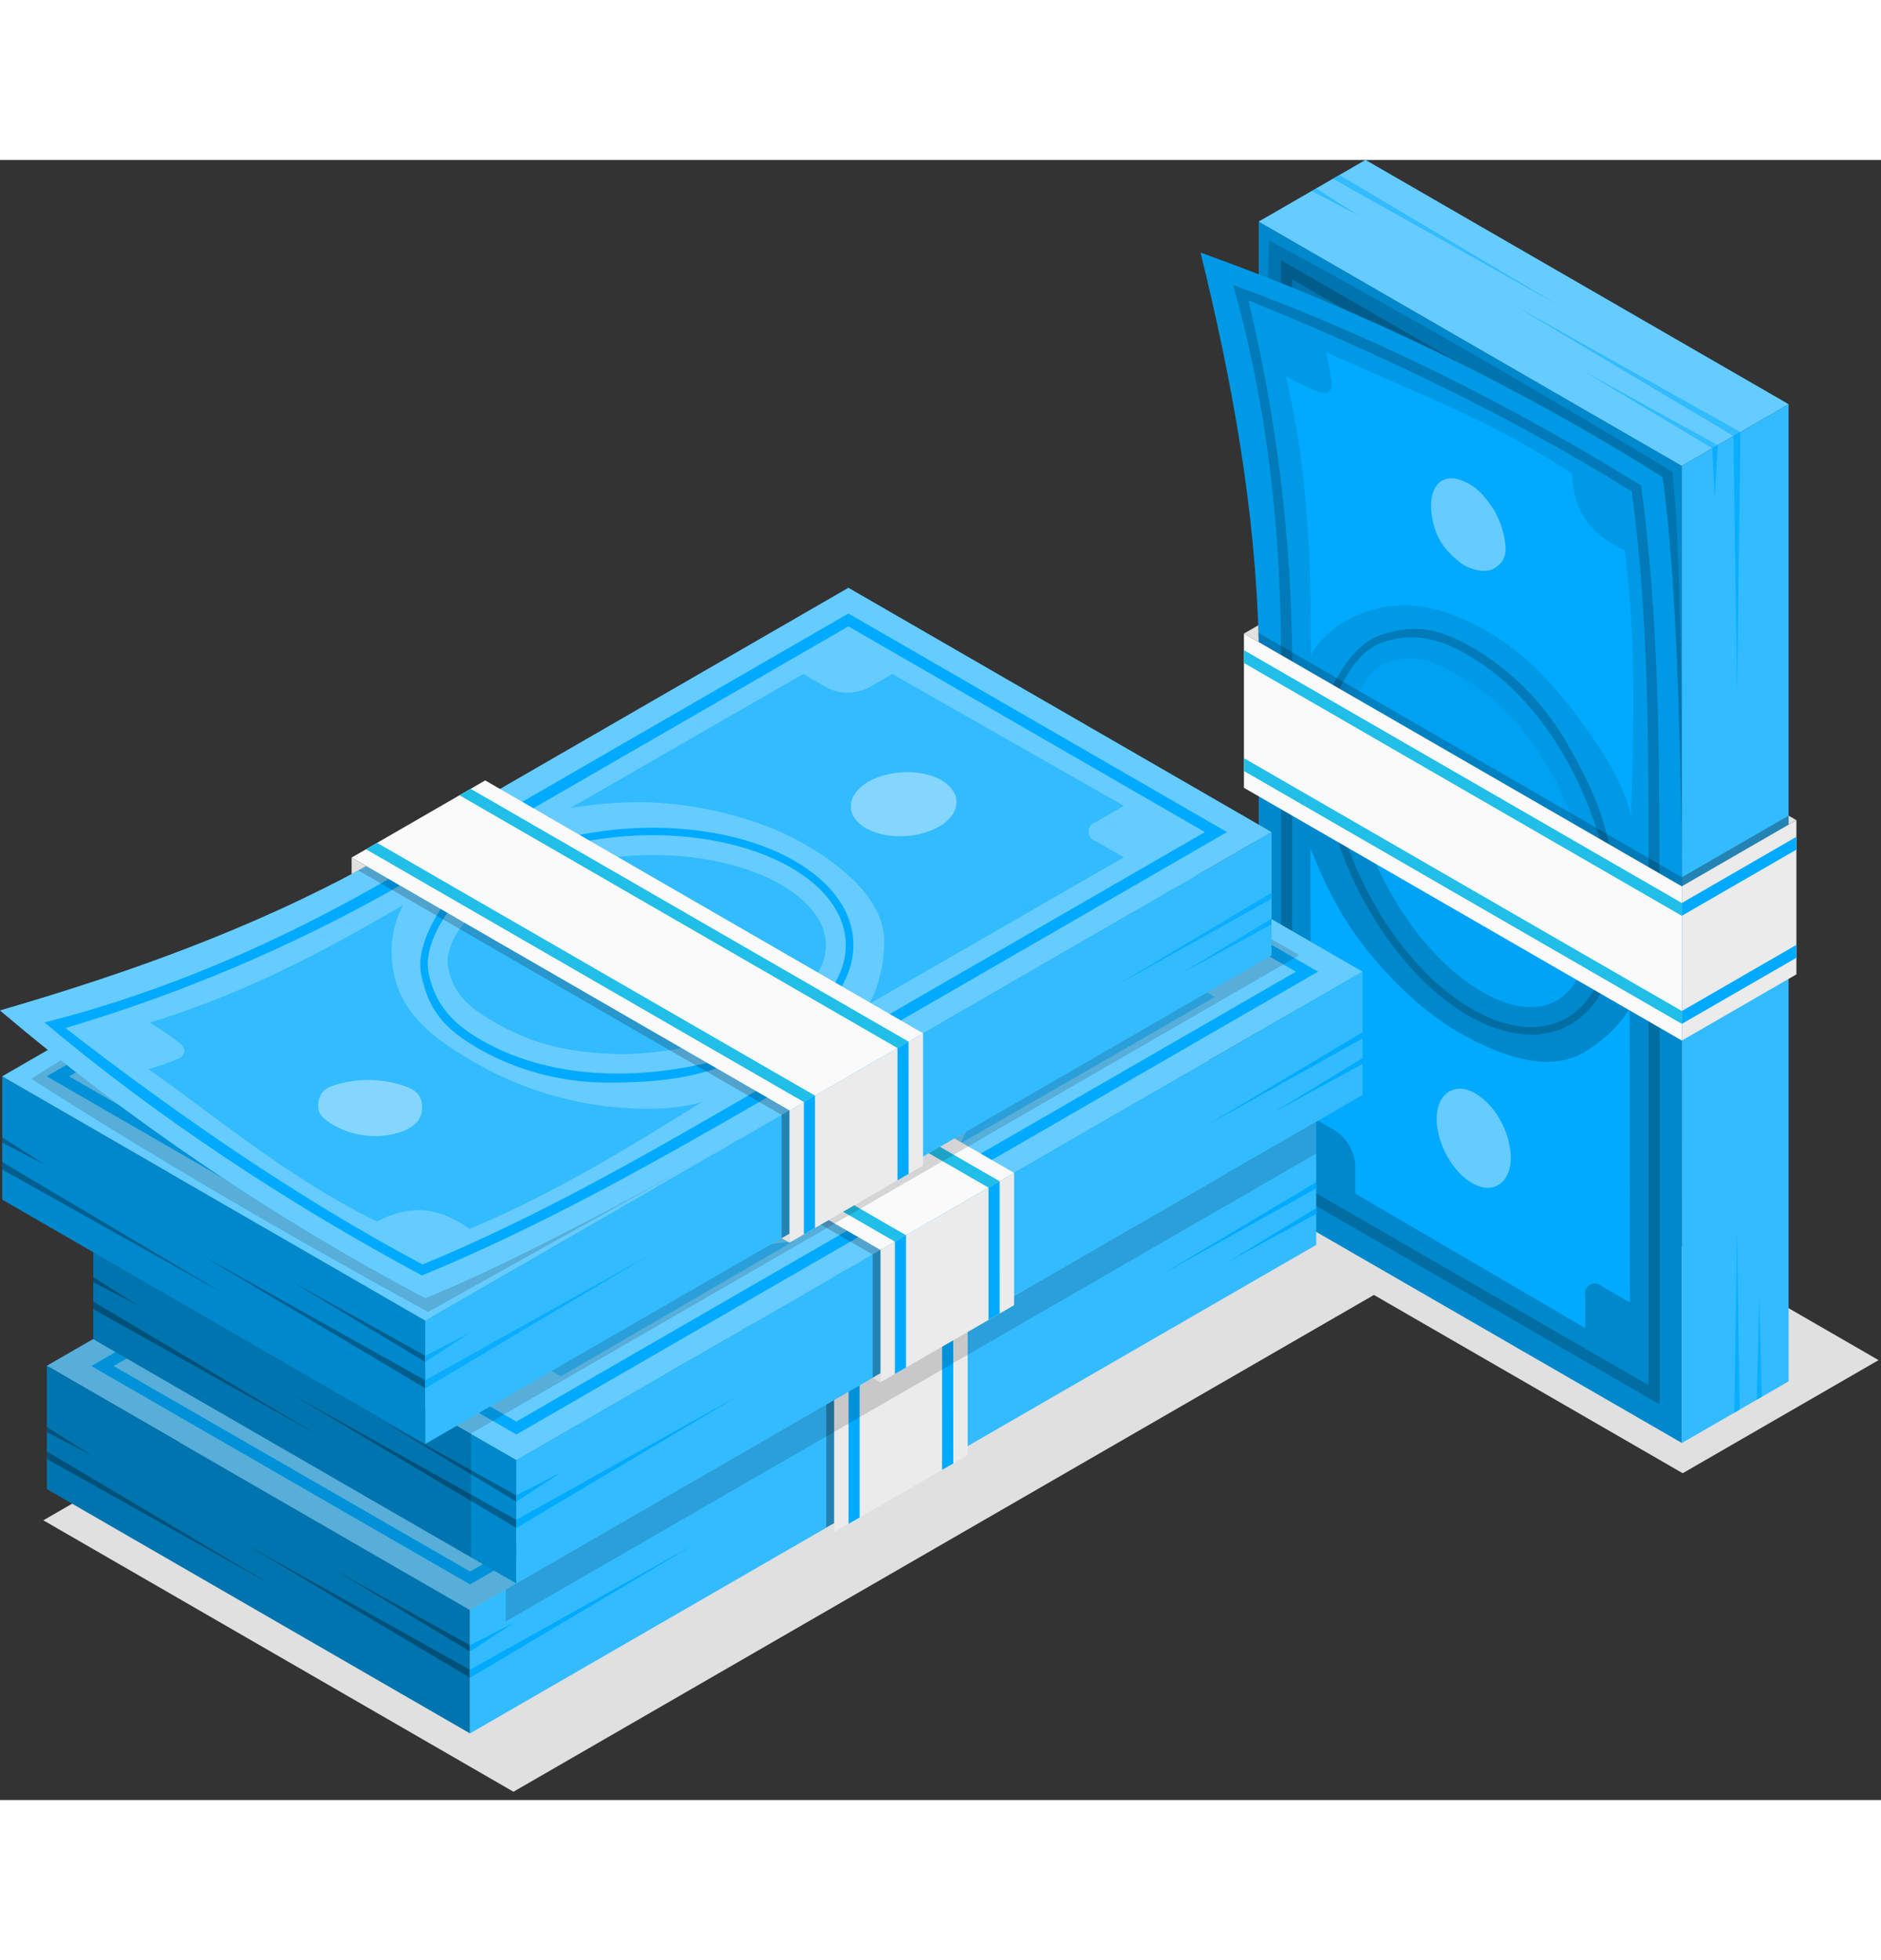 <svg width="119" height="124" viewBox="0 0 164 143" fill="none" xmlns="http://www.w3.org/2000/svg">
<rect x="0" y="0" width="164" height="143" fill="#333333" stroke="none"/>
<path d="M44.768 142.272L3.779 118.607L81.559 73.697L122.548 97.366L44.768 142.272Z" fill="#E0E0E0"/>
<path d="M146.711 114.502L163.788 104.642L121.874 80.441L104.797 90.302L146.711 114.502Z" fill="#E0E0E0"/>
<path d="M109.745 5.373L109.749 90.564L146.637 111.862L146.633 26.671L109.745 5.373Z" fill="#00AAFF"/>
<path opacity="0.2" d="M109.745 5.373L109.749 90.564L146.637 111.862L146.633 26.671L109.745 5.373Z" fill="black"/>
<path opacity="0.2" d="M144.697 108.499V27.791L111.688 8.732V89.426L144.697 108.499ZM143.723 106.818L112.658 88.883V10.406L143.719 28.341L143.723 106.818Z" fill="black"/>
<g opacity="0.2">
<path d="M137.053 51.909C139.566 56.265 141.143 61.313 141.143 65.904C141.143 70.372 139.611 73.821 136.941 75.361C134.495 76.776 131.323 76.503 128.028 74.612C120.976 70.541 115.242 60.103 115.242 51.344C115.242 46.876 116.774 43.427 119.44 41.888C121.89 40.476 125.058 40.745 128.357 42.637C131.657 44.528 134.772 47.955 137.053 51.909ZM119.893 65.017C122.118 68.867 125.092 72.159 128.357 74.042C131.447 75.825 134.379 76.098 136.596 74.81C139.057 73.387 140.465 70.147 140.465 65.923C140.465 57.373 134.881 47.198 128.013 43.228C124.923 41.446 121.991 41.172 119.774 42.479C117.313 43.899 115.901 47.138 115.901 51.363C115.901 55.815 117.44 60.748 119.893 64.998V65.017Z" fill="black"/>
</g>
<g opacity="0.8">
<path d="M134.983 53.101C137.373 57.239 138.728 61.906 138.728 65.906C138.728 69.497 137.631 72.19 135.732 73.294C134.058 74.261 131.74 73.991 129.209 72.527C126.321 70.86 123.539 67.879 121.378 64.134C118.989 59.996 117.633 55.33 117.633 51.334C117.633 47.739 118.726 45.046 120.629 43.941C122.307 42.975 124.625 43.248 127.156 44.709C130.051 46.36 132.83 49.356 134.983 53.101Z" fill="#00AAFF"/>
</g>
<path opacity="0.8" d="M142.251 33.687L142.187 57.142L141.558 55.644C140.993 54.295 140.344 52.983 139.614 51.715C136.959 47.124 132.544 43.203 129.342 41.353C125.754 39.282 120.728 37.983 117.601 39.806C116.516 40.442 115.581 41.304 114.86 42.334L114.261 43.184L114.321 17.505L116.759 18.909C116.893 19.043 117.069 19.128 117.257 19.153C117.445 19.177 117.636 19.139 117.801 19.044C117.965 18.949 118.094 18.803 118.166 18.627C118.239 18.452 118.253 18.258 118.204 18.074V15.258L138.352 26.961V29.392C138.386 30.008 138.564 30.609 138.873 31.144C139.181 31.679 139.611 32.135 140.127 32.474L142.251 33.687Z" fill="#00AAFF"/>
<g opacity="0.4">
<path d="M130.656 30.073C131.262 31.086 131.599 32.237 131.634 33.417C131.634 34.54 131.237 35.413 130.54 35.814C129.844 36.214 129.076 36.124 128.237 35.638C126.544 34.66 125.166 32.158 125.166 30.065C125.166 28.942 125.563 28.069 126.26 27.668C126.956 27.268 127.724 27.357 128.566 27.844C129.442 28.396 130.162 29.163 130.656 30.073Z" fill="white"/>
</g>
<path d="M142.075 74.035L142.105 99.613L139.667 98.205C139.533 98.071 139.357 97.986 139.169 97.961C138.981 97.937 138.79 97.975 138.625 98.07C138.461 98.165 138.332 98.311 138.26 98.487C138.187 98.662 138.173 98.856 138.222 99.04V101.856L118.164 90.119V87.689C118.125 87.074 117.945 86.477 117.637 85.943C117.329 85.409 116.902 84.955 116.388 84.614L114.28 83.401L114.25 60.006L114.887 61.534C115.453 62.884 116.103 64.198 116.834 65.466C119.253 69.627 123.373 73.87 127.118 76.027C131.788 78.723 135.477 79.33 138.079 77.825C139.386 77.053 140.543 76.052 141.495 74.87L142.075 74.035Z" fill="#00AAFF"/>
<g opacity="0.4">
<path d="M130.749 83.629C131.353 84.643 131.69 85.794 131.726 86.974C131.726 88.097 131.329 88.97 130.633 89.37C129.936 89.771 129.169 89.681 128.326 89.194C126.633 88.217 125.259 85.719 125.259 83.622C125.259 82.498 125.656 81.626 126.352 81.225C127.049 80.824 127.817 80.914 128.659 81.401C129.534 81.954 130.253 82.721 130.749 83.629Z" fill="white"/>
</g>
<path opacity="0.15" d="M146.633 63.329C146.633 63.329 146.847 35.818 145.806 27.186C134.507 20.377 123.31 13.861 110.636 7L109.745 42.035L146.633 63.329Z" fill="black"/>
<path d="M109.745 5.374L119.055 0L155.943 21.298L146.633 26.672L109.745 5.374Z" fill="#00AAFF"/>
<path opacity="0.4" d="M109.745 5.374L119.055 0L155.943 21.298L146.633 26.672L109.745 5.374Z" fill="white"/>
<g opacity="0.5">
<path d="M149.288 25.137L137.854 18.291L149.76 24.867L149.288 25.137Z" fill="#00AAFF"/>
<path d="M114.358 2.711L118.437 4.838L114.752 2.482L114.358 2.711Z" fill="#00AAFF"/>
<path d="M116.212 1.64L135.907 12.684L116.781 1.311L116.212 1.64Z" fill="#00AAFF"/>
<path d="M151.138 24.072L132.027 12.684L151.749 23.72L151.138 24.072Z" fill="#00AAFF"/>
</g>
<path d="M155.943 21.299V106.49L146.637 111.864L146.633 26.673L155.943 21.299Z" fill="#00AAFF"/>
<path opacity="0.2" d="M155.943 21.299V106.49L146.637 111.864L146.633 26.673L155.943 21.299Z" fill="white"/>
<g opacity="0.8">
<path d="M149.288 25.137L149.502 29.503L149.76 24.867L149.288 25.137Z" fill="#00AAFF"/>
<path d="M151.138 24.073L151.449 46.434L151.748 23.721L151.138 24.073Z" fill="#00AAFF"/>
<path d="M151.217 109.219L151.445 93.393L151.674 108.953L151.217 109.219Z" fill="#00AAFF"/>
<path d="M153.168 108.093L153.385 99L153.602 107.842L153.168 108.093Z" fill="#00AAFF"/>
</g>
<path d="M146.633 63.328C146.633 63.328 146.633 63.148 146.599 58.381C146.506 51.692 146.191 36.181 144.948 27.642C132.269 19.686 118.765 13.126 104.674 8.078C107.426 19.279 109.471 30.522 109.748 42.045L146.633 63.328Z" fill="#00AAFF"/>
<path opacity="0.1" d="M146.633 63.328C146.633 63.328 146.633 63.148 146.599 58.381C146.506 51.692 146.191 36.181 144.948 27.642C132.269 19.686 118.765 13.126 104.674 8.078C107.426 19.279 109.471 30.522 109.748 42.045L146.633 63.328Z" fill="black"/>
<path opacity="0.2" d="M144.686 62.206C144.686 50.87 144.592 39.65 143.09 28.392C131.945 21.471 119.414 15.198 107.513 10.914C110.509 21.453 111.67 32.231 111.688 43.162L112.67 43.698C112.604 33.1 111.321 22.545 108.846 12.24C120.002 16.775 131.754 22.333 142.278 28.916C143.731 39.818 143.746 50.675 143.723 61.651C144.049 61.835 144.364 62.026 144.686 62.206Z" fill="black"/>
<g opacity="0.2">
<path d="M140.278 59.662C139.821 57.553 139.098 55.145 136.746 51.078C134.922 47.799 132.317 45.021 129.163 42.989C125.871 40.937 123.658 40.326 120.347 41.427C118.377 42.083 116.977 44.315 116.228 45.772L116.804 46.101C117.388 44.921 118.594 42.704 120.583 42.049C123.714 41.015 126.238 41.967 129.013 43.813C133.702 46.932 137.439 52.468 139.473 59.167L140.278 59.662Z" fill="black"/>
</g>
<g opacity="0.5">
<path d="M137.229 57.898C136.668 56.301 135.978 54.751 135.166 53.266C132.735 49.206 130.488 46.956 127.649 45.237C125.077 43.671 123.234 42.937 120.766 43.885C119.725 44.285 118.62 45.877 118.306 47.001L137.229 57.898Z" fill="#00AAFF"/>
</g>
<path d="M142.207 57.119C142.458 49.393 142.667 41.701 141.649 34.009C140.9 33.69 140.198 33.273 139.559 32.769C138.552 31.973 137.809 30.891 137.428 29.665C137.206 28.916 137.086 28.142 137.072 27.361C129.833 22.53 122.654 19.999 115.598 16.748C115.804 17.621 115.906 18.126 116.014 18.845C116.089 19.332 116.205 19.894 115.909 20.163C115.535 20.497 115.059 20.276 114.55 20.059C113.721 19.7 112.911 19.298 112.123 18.857C114.04 27.271 114.314 34.503 114.291 43.105C114.291 43.105 114.482 42.798 114.98 42.15C115.751 41.222 116.711 40.47 117.797 39.945C121.875 37.911 125.908 38.821 130.155 41.394C133.945 43.675 136.81 47.307 139.398 51.18C140.239 52.403 140.951 53.711 141.521 55.082C141.796 55.745 142.025 56.425 142.207 57.119Z" fill="#00AAFF"/>
<g opacity="0.4">
<path d="M130.17 35.668C131.042 35.193 131.353 34.545 131.248 33.534C131.127 32.388 130.742 31.286 130.125 30.313C129.522 29.47 128.938 28.688 128.091 28.246C127.245 27.804 126.365 27.497 125.579 28.066C124.792 28.635 124.672 29.905 124.83 30.965C125.088 32.661 125.676 33.803 127.282 35.084C128.065 35.709 129.47 36.047 130.17 35.668Z" fill="white"/>
</g>
<path d="M108.456 41.293L146.633 63.329L146.636 76.777L108.456 54.741V41.293Z" fill="#FAFAFA"/>
<path d="M146.637 76.776L156.624 71.009V57.56L146.633 63.328L146.637 76.776Z" fill="#EBEBEB"/>
<path d="M156.624 57.561L155.942 57.168V57.954L156.624 57.561Z" fill="#E0E0E0"/>
<path d="M108.456 41.293L109.703 40.574L109.744 42.038L108.456 41.293Z" fill="#E0E0E0"/>
<g opacity="0.3">
<path d="M155.939 57.172L146.637 62.542L146.633 63.329L155.939 57.958V57.172Z" fill="black"/>
</g>
<g opacity="0.2">
<path d="M146.636 62.541L109.726 41.232L109.744 42.038L146.633 63.328L146.636 62.541Z" fill="black"/>
</g>
<path d="M108.456 42.742L146.633 64.785V65.901L108.46 43.862L108.456 42.742Z" fill="#21BEE8"/>
<path d="M108.46 52.16L146.637 74.203V75.323L108.464 53.28L108.46 52.16Z" fill="#21BEE8"/>
<path d="M146.633 64.785L156.624 59.014V60.133L146.633 65.901V64.785Z" fill="#00AAFF"/>
<path d="M146.637 74.203L156.625 68.436V69.559L146.637 75.323V74.203Z" fill="#00AAFF"/>
<path d="M4.087 105.137L77.867 62.545L114.755 83.843L40.975 126.435L4.087 105.137Z" fill="#00AAFF"/>
<path opacity="0.4" d="M4.087 105.137L77.867 62.545L114.755 83.843L40.975 126.435L4.087 105.137Z" fill="white"/>
<path d="M77.867 64.785L7.967 105.156L40.983 124.196L110.872 83.844L77.867 64.785ZM40.983 123.072L9.899 105.156L77.867 65.909L108.928 83.844L40.983 123.072Z" fill="#00AAFF"/>
<path d="M45.663 102.624C42.36 100.717 40.544 98.111 40.544 95.287C40.544 92.205 42.765 89.153 46.633 86.921C54.221 82.539 66.107 82.288 73.174 86.359C76.477 88.265 78.297 90.872 78.297 93.695C78.297 96.778 76.076 99.83 72.204 102.062C68.231 104.357 63.078 105.53 58.041 105.53C53.475 105.53 49.019 104.56 45.663 102.624ZM46.974 87.49C43.312 89.606 41.211 92.445 41.211 95.287C41.211 97.864 42.914 100.268 46.004 102.051C52.869 106.017 64.478 105.766 71.882 101.493C75.545 99.377 77.642 96.534 77.642 93.695C77.642 91.119 75.942 88.715 72.852 86.932C69.586 85.059 65.25 84.112 60.804 84.112C55.891 84.112 50.85 85.251 46.974 87.49Z" fill="#00AAFF"/>
<g opacity="0.5">
<path d="M46.858 100.554C44.327 99.094 42.934 97.225 42.934 95.289C42.934 93.083 44.716 90.795 47.832 88.99C51.292 86.99 56.019 85.844 60.797 85.844C65.123 85.844 69.092 86.761 71.98 88.428C74.511 89.892 75.908 91.761 75.908 93.697C75.908 95.903 74.122 98.191 71.01 99.996C67.549 101.996 62.823 103.142 58.045 103.142C53.715 103.142 49.746 102.221 46.858 100.554Z" fill="#00AAFF"/>
</g>
<path opacity="0.5" d="M42.755 117.912C42.203 117.634 41.594 117.489 40.976 117.489C40.358 117.489 39.749 117.634 39.197 117.912L37.092 119.125L16.869 107.515L19.307 106.111C19.491 106.062 19.653 105.953 19.768 105.802C19.884 105.651 19.947 105.466 19.947 105.276C19.947 105.086 19.884 104.901 19.768 104.75C19.653 104.599 19.491 104.49 19.307 104.441L16.869 103.033L39.081 90.139L38.646 91.086C38.114 92.225 37.834 93.465 37.826 94.723C37.826 98.337 41.448 102.044 45.035 104.115C48.237 105.965 53.844 107.83 59.147 107.83C60.609 107.83 62.07 107.737 63.521 107.549L65.146 107.343L44.863 119.121L42.755 117.912Z" fill="#00AAFF"/>
<g opacity="0.4">
<path d="M32.957 110.205C32.115 109.718 31.65 109.04 31.65 108.295C31.65 107.55 32.208 106.711 33.178 106.149C34.995 105.101 37.848 105.044 39.545 106.022C40.388 106.505 40.852 107.183 40.852 107.928C40.852 108.733 40.294 109.512 39.32 110.074C38.285 110.633 37.125 110.917 35.95 110.902C34.909 110.929 33.879 110.69 32.957 110.205Z" fill="white"/>
</g>
<path opacity="0.5" d="M80.141 97.873C80.689 96.458 80.978 94.956 80.995 93.439C80.995 90.442 78.624 87.54 73.954 84.844C70.209 82.683 64.479 81.234 59.674 81.234C58.211 81.233 56.748 81.326 55.296 81.511L53.652 81.724L73.939 70.055L76.044 71.272C76.596 71.545 77.203 71.687 77.819 71.687C78.435 71.687 79.042 71.545 79.594 71.272L81.699 70.055L101.884 81.563L99.442 82.975C99.259 83.025 99.097 83.133 98.981 83.284C98.866 83.435 98.803 83.62 98.803 83.81C98.803 84 98.866 84.185 98.981 84.336C99.097 84.487 99.259 84.596 99.442 84.645L101.88 86.05L79.714 98.816L80.141 97.873Z" fill="#00AAFF"/>
<g opacity="0.4">
<path d="M79.383 83.506C78.544 83.019 78.08 82.342 78.08 81.596C78.08 80.791 78.638 80.012 79.608 79.451C81.424 78.402 84.278 78.346 85.975 79.32C86.817 79.806 87.278 80.484 87.278 81.229C87.278 82.035 86.724 82.814 85.75 83.375C84.715 83.933 83.555 84.218 82.379 84.203C81.338 84.23 80.306 83.99 79.383 83.506Z" fill="white"/>
</g>
<path d="M4.087 105.137V115.885L40.975 137.183V126.435L4.087 105.137Z" fill="#00AAFF"/>
<path opacity="0.2" d="M4.087 105.137V115.885L40.975 137.183V126.435L4.087 105.137Z" fill="black"/>
<g opacity="0.3">
<path d="M40.975 129.5L29.328 123.021L40.975 130.043V129.5Z" fill="black"/>
<path d="M4.087 110.465L7.97 112.933L4.087 110.918V110.465Z" fill="black"/>
<path d="M4.087 112.6L23.501 124.138L4.087 113.262V112.6Z" fill="black"/>
<path d="M40.976 131.636L21.561 120.779L40.976 132.34V131.636Z" fill="black"/>
</g>
<path d="M40.976 137.184L114.756 94.592V83.844L40.976 126.436V137.184Z" fill="#00AAFF"/>
<path opacity="0.2" d="M40.976 137.184L114.756 94.592V83.844L40.976 126.436V137.184Z" fill="white"/>
<path d="M40.976 129.502L44.863 127.502L40.976 130.045V129.502Z" fill="#00AAFF"/>
<path d="M40.976 131.636L60.498 120.727L40.976 132.34V131.636Z" fill="#00AAFF"/>
<path d="M114.755 89.131L101.161 97.243L114.755 89.659V89.131Z" fill="#00AAFF"/>
<path d="M114.755 91.385L106.988 96.118L114.755 91.887V91.385Z" fill="#00AAFF"/>
<path d="M34.549 86.064L72.722 108.107L84.369 101.385L46.2 79.338L34.549 86.064Z" fill="#FAFAFA"/>
<path d="M84.369 101.385V112.919L72.722 119.645V108.107L84.369 101.385Z" fill="#EBEBEB"/>
<path d="M72.722 119.646L72.04 119.249L72.722 118.855V119.646Z" fill="#E0E0E0"/>
<path d="M34.549 86.064V87.555L35.837 86.81L34.549 86.064Z" fill="#E0E0E0"/>
<g opacity="0.3">
<path d="M72.04 119.245V108.504L72.722 108.107V118.852L72.04 119.245Z" fill="black"/>
</g>
<g opacity="0.2">
<path d="M72.04 108.503L35.155 87.202L35.837 86.809L72.721 108.106L72.04 108.503Z" fill="black"/>
</g>
<path d="M35.804 85.341L73.984 107.381L74.95 106.819L36.777 84.783L35.804 85.341Z" fill="#21BEE8"/>
<path d="M43.964 80.634L82.14 102.674L83.11 102.112L44.938 80.076L43.964 80.634Z" fill="#21BEE8"/>
<path d="M73.983 107.38V118.915L74.95 118.357V106.818L73.983 107.38Z" fill="#00AAFF"/>
<path d="M82.14 102.673V114.208L83.113 113.646L83.11 102.111L82.14 102.673Z" fill="#00AAFF"/>
<path opacity="0.15" d="M114.755 83.843V86.633L44.095 127.427V124.634L40.975 126.435V137.183L4.087 115.885V105.137L76.358 63.414L114.755 83.843Z" fill="black"/>
<path d="M8.132 92.07L81.908 49.475L118.797 70.772L45.02 113.364L8.132 92.07Z" fill="#00AAFF"/>
<path opacity="0.4" d="M8.132 92.07L81.908 49.475L118.797 70.772L45.02 113.364L8.132 92.07Z" fill="white"/>
<path d="M81.909 51.717L12.012 92.066L45.02 111.124L114.917 70.771L81.909 51.717ZM45.016 110L13.955 92.066L81.909 52.837L112.992 70.771L45.016 110Z" fill="#00AAFF"/>
<path d="M49.708 89.553C46.405 87.647 44.585 85.059 44.585 82.217C44.585 79.135 46.806 76.086 50.678 73.85C58.262 69.469 70.171 69.218 77.219 73.289C80.522 75.195 82.342 77.783 82.342 80.625C82.342 83.707 80.121 86.76 76.249 88.992C72.272 91.287 67.111 92.448 62.085 92.448C57.52 92.448 53.064 91.489 49.708 89.553ZM51.008 74.42C47.349 76.536 45.248 79.378 45.248 82.217C45.248 84.797 46.948 87.198 50.038 88.984C56.906 92.946 68.516 92.695 75.919 88.422C79.578 86.306 81.679 83.468 81.679 80.625C81.679 78.049 79.979 75.644 76.889 73.862C73.624 71.989 69.287 71.045 64.842 71.045C59.932 71.045 54.891 72.199 51.008 74.42Z" fill="#00AAFF"/>
<g opacity="0.5">
<path d="M50.903 87.482C48.372 86.021 46.978 84.153 46.978 82.216C46.978 80.011 48.761 77.722 51.873 75.917C55.337 73.918 60.064 72.772 64.842 72.772C69.164 72.772 73.137 73.689 76.025 75.359C78.556 76.82 79.95 78.692 79.95 80.625C79.95 82.831 78.167 85.119 75.055 86.924C71.591 88.924 66.865 90.07 62.09 90.07C57.764 90.07 53.791 89.152 50.903 87.482Z" fill="#00AAFF"/>
</g>
<path opacity="0.5" d="M46.798 104.845C46.247 104.566 45.638 104.421 45.02 104.421C44.402 104.421 43.792 104.566 43.241 104.845L41.136 106.058L20.913 94.449L23.351 93.044C23.522 92.973 23.672 92.858 23.785 92.711C23.898 92.564 23.97 92.389 23.995 92.206C23.995 91.91 23.767 91.614 23.351 91.374L20.917 89.966L43.121 77.068L42.687 78.016C42.151 79.155 41.869 80.397 41.863 81.656C41.863 85.27 45.484 88.974 49.075 91.045C52.278 92.895 57.88 94.76 63.183 94.76C64.645 94.76 66.106 94.667 67.557 94.483L69.182 94.273L48.903 106.051L46.798 104.845Z" fill="#00AAFF"/>
<g opacity="0.4">
<path d="M37.002 97.133C36.16 96.646 35.695 95.968 35.695 95.223C35.695 94.421 36.253 93.639 37.223 93.077C39.04 92.028 41.893 91.972 43.59 92.95C44.432 93.436 44.893 94.114 44.893 94.856C44.893 95.661 44.339 96.444 43.365 97.002C42.33 97.56 41.17 97.845 39.995 97.829C38.954 97.857 37.924 97.617 37.002 97.133Z" fill="white"/>
</g>
<path opacity="0.5" d="M84.186 84.801C84.731 83.385 85.019 81.883 85.036 80.367C85.036 77.371 82.669 74.468 77.999 71.772C74.254 69.615 68.524 68.162 63.719 68.162C62.252 68.164 60.788 68.262 59.334 68.454L57.693 68.663L77.969 56.994L80.073 58.211C80.625 58.484 81.233 58.627 81.849 58.627C82.464 58.627 83.072 58.484 83.624 58.211L85.728 56.99L105.922 68.491L103.484 69.907C103.314 69.977 103.165 70.091 103.054 70.237C102.942 70.383 102.87 70.556 102.847 70.738C102.871 70.921 102.943 71.094 103.054 71.24C103.166 71.387 103.314 71.501 103.484 71.573L105.922 72.978L83.755 85.744L84.186 84.801Z" fill="#00AAFF"/>
<g opacity="0.4">
<path d="M83.428 70.436C82.586 69.949 82.125 69.271 82.125 68.526C82.125 67.78 82.679 66.941 83.653 66.38C85.469 65.331 88.323 65.275 90.019 66.252C90.862 66.736 91.326 67.413 91.326 68.159C91.326 68.964 90.769 69.746 89.799 70.304C88.758 70.865 87.591 71.15 86.409 71.132C85.373 71.157 84.347 70.917 83.428 70.436Z" fill="white"/>
</g>
<path d="M8.132 92.07V102.815L45.02 124.113V113.364L8.132 92.07Z" fill="#00AAFF"/>
<path opacity="0.2" d="M8.132 92.07V102.815L45.02 124.113V113.364L8.132 92.07Z" fill="black"/>
<g opacity="0.3">
<path d="M45.02 116.432L33.369 109.953L45.02 116.979V116.432Z" fill="black"/>
<path d="M8.132 97.397L12.015 99.864L8.132 97.85V97.397Z" fill="black"/>
<path d="M8.132 99.535L27.542 111.074L8.132 100.194V99.535Z" fill="black"/>
<path d="M45.02 118.568L25.606 107.711L45.02 119.272V118.568Z" fill="black"/>
</g>
<path d="M45.02 124.114L118.796 81.522V70.773L45.02 113.365V124.114Z" fill="#00AAFF"/>
<path opacity="0.2" d="M45.02 124.114L118.796 81.522V70.773L45.02 113.365V124.114Z" fill="white"/>
<path d="M45.02 116.431L48.907 114.432L45.02 116.978V116.431Z" fill="#00AAFF"/>
<path d="M45.02 118.565L64.542 107.656L45.02 119.27V118.565Z" fill="#00AAFF"/>
<path d="M118.797 76.061L105.206 84.172L118.797 76.589V76.061Z" fill="#00AAFF"/>
<path d="M118.8 78.314L111.033 83.048L118.797 78.816L118.8 78.314Z" fill="#00AAFF"/>
<path d="M38.593 72.994L76.766 95.037L88.412 88.314L50.24 66.268L38.593 72.994Z" fill="#FAFAFA"/>
<path d="M88.414 88.314V99.853L76.767 106.575V95.037L88.414 88.314Z" fill="#EBEBEB"/>
<path d="M76.767 106.575L76.085 106.182L76.767 105.785V106.575Z" fill="#E0E0E0"/>
<path d="M38.593 72.994V74.485L39.881 73.739L38.593 72.994Z" fill="#E0E0E0"/>
<g opacity="0.3">
<path d="M76.085 106.173V95.432L76.767 95.035V105.78L76.085 106.173Z" fill="black"/>
</g>
<g opacity="0.2">
<path d="M76.085 95.433L39.2 74.132L39.882 73.738L76.766 95.036L76.085 95.433Z" fill="black"/>
</g>
<path d="M39.848 72.271L78.024 94.31L78.994 93.752L40.818 71.713L39.848 72.271Z" fill="#21BEE8"/>
<path d="M48.005 67.564L86.185 89.603L87.155 89.045L48.979 67.006L48.005 67.564Z" fill="#21BEE8"/>
<path d="M78.024 94.31V105.848L78.994 105.287V93.752L78.024 94.31Z" fill="#00AAFF"/>
<path d="M86.185 89.603V101.138L87.158 100.576L87.154 89.045L86.185 89.603Z" fill="#00AAFF"/>
<path opacity="0.15" d="M113.291 69.337L41.072 111.033V121.838L8.131 102.817V92.073L80.402 50.346L113.291 69.337Z" fill="black"/>
<path d="M0.194 79.897V90.645L37.083 111.942V101.194L0.194 79.897Z" fill="#00AAFF"/>
<path opacity="0.2" d="M0.194 79.897V90.645L37.083 111.942V101.194L0.194 79.897Z" fill="black"/>
<g opacity="0.3">
<path d="M37.083 104.262L25.433 97.783L37.083 104.805V104.262Z" fill="black"/>
<path d="M0.195 85.227L4.079 87.695L0.195 85.68V85.227Z" fill="black"/>
<path d="M0.195 87.365L19.606 98.9L0.195 88.024V87.365Z" fill="black"/>
<path d="M37.084 106.398L17.67 95.541L37.084 107.102V106.398Z" fill="black"/>
</g>
<path d="M37.083 111.944L110.86 69.352V58.603L37.083 101.195V111.944Z" fill="#00AAFF"/>
<path opacity="0.2" d="M37.083 111.944L110.86 69.352V58.603L37.083 101.195V111.944Z" fill="white"/>
<g opacity="0.8">
<path d="M37.083 104.262L40.97 102.262L37.083 104.805V104.262Z" fill="#00AAFF"/>
<path d="M37.083 106.396L56.606 95.486L37.083 107.1V106.396Z" fill="#00AAFF"/>
<path d="M110.859 63.891L97.269 71.999L110.859 64.419V63.891Z" fill="#00AAFF"/>
<path d="M110.86 66.144L103.093 70.878L110.86 66.646V66.144Z" fill="#00AAFF"/>
</g>
<path d="M0.194 79.897L73.971 37.305L110.859 58.602L37.083 101.194L0.194 79.897Z" fill="#00AAFF"/>
<path opacity="0.4" d="M0.194 79.897L73.971 37.305L110.859 58.602L37.083 101.194L0.194 79.897Z" fill="white"/>
<path d="M73.971 39.545L4.074 79.897L37.079 98.956L106.979 58.603L73.971 39.545ZM37.079 97.832L6.018 79.897L73.971 40.668L105.054 58.603L37.079 97.832Z" fill="#00AAFF"/>
<path d="M41.773 77.383C38.469 75.477 36.649 72.889 36.649 70.047C36.649 66.965 38.87 63.913 42.742 61.681C50.326 57.299 62.235 57.048 69.283 61.119C72.587 63.025 74.406 65.613 74.406 68.455C74.406 71.537 72.186 74.59 68.313 76.822C64.336 79.117 59.176 80.278 54.15 80.278C49.596 80.278 45.128 79.316 41.773 77.383ZM43.072 62.25C39.413 64.366 37.312 67.204 37.312 70.047C37.312 72.623 39.013 75.028 42.102 76.81C48.971 80.776 60.58 80.525 67.984 76.252C71.643 74.136 73.744 71.298 73.744 68.455C73.744 65.879 72.043 63.474 68.954 61.692C65.688 59.819 61.352 58.872 56.906 58.872C51.996 58.872 46.974 60.01 43.072 62.25Z" fill="#00AAFF"/>
<g opacity="0.5">
<path d="M42.966 75.314C40.434 73.853 39.037 71.985 39.037 70.048C39.037 67.843 40.824 65.554 43.936 63.749C47.4 61.749 52.126 60.603 56.904 60.603C61.226 60.603 65.2 61.521 68.087 63.188C70.619 64.652 72.012 66.521 72.012 68.457C72.012 70.663 70.229 72.951 67.117 74.756C63.653 76.756 58.927 77.902 54.152 77.902C49.823 77.902 45.849 76.98 42.966 75.314Z" fill="#00AAFF"/>
</g>
<path opacity="0.5" d="M38.862 92.671C38.31 92.393 37.701 92.248 37.083 92.248C36.465 92.248 35.856 92.393 35.304 92.671L33.199 93.884L12.976 82.274L15.414 80.87C15.598 80.82 15.76 80.712 15.876 80.561C15.991 80.41 16.054 80.225 16.054 80.035C16.054 79.845 15.991 79.66 15.876 79.509C15.76 79.358 15.598 79.249 15.414 79.2L12.973 77.818L35.181 64.924L34.746 65.871C34.213 67.01 33.934 68.251 33.926 69.508C33.926 73.122 37.547 76.829 41.139 78.9C44.341 80.75 49.943 82.615 55.246 82.615C56.709 82.616 58.17 82.522 59.62 82.334L61.246 82.128L40.981 93.891L38.862 92.671Z" fill="#00AAFF"/>
<g opacity="0.4">
<path d="M29.066 84.963C28.223 84.476 27.759 83.798 27.759 83.053C27.759 82.251 28.317 81.469 29.287 80.907C31.103 79.858 33.957 79.802 35.653 80.78C36.496 81.263 36.956 81.941 36.956 82.686C36.956 83.491 36.402 84.27 35.429 84.832C34.394 85.39 33.234 85.675 32.058 85.659C31.017 85.687 29.987 85.448 29.066 84.963Z" fill="white"/>
</g>
<path opacity="0.5" d="M76.248 72.632C76.793 71.217 77.081 69.715 77.098 68.198C77.098 65.202 74.731 62.3 70.061 59.603C66.316 57.443 60.587 55.993 55.778 55.993C54.314 55.993 52.852 56.086 51.4 56.27L49.76 56.484L70.035 44.815L72.14 46.032C72.692 46.305 73.299 46.447 73.915 46.447C74.531 46.447 75.138 46.305 75.69 46.032L77.795 44.815L97.988 56.315L95.55 57.727C95.366 57.777 95.204 57.886 95.089 58.036C94.973 58.187 94.91 58.372 94.91 58.562C94.91 58.752 94.973 58.937 95.089 59.088C95.204 59.239 95.366 59.348 95.55 59.398L97.988 60.802L75.81 73.569L76.248 72.632Z" fill="#00AAFF"/>
<g opacity="0.4">
<path d="M75.492 58.266C74.649 57.779 74.185 57.101 74.185 56.356C74.185 55.55 74.743 54.772 75.716 54.21C77.529 53.161 80.382 53.086 82.083 54.079C82.925 54.566 83.39 55.243 83.39 55.989C83.39 56.794 82.832 57.573 81.862 58.135C80.827 58.692 79.667 58.977 78.491 58.962C77.448 58.99 76.415 58.751 75.492 58.266Z" fill="white"/>
</g>
<path opacity="0.15" d="M31.945 61.568L2.734 80.117C13.018 86.701 24.609 93.487 37.316 100.441L68.834 82.866L31.945 61.568Z" fill="black"/>
<path d="M31.956 61.565C21.845 67.088 11.078 70.927 0 74.155C11.416 83.834 23.847 92.247 37.075 99.247C45.09 96.056 58.684 88.573 64.523 85.308C68.665 82.945 68.826 82.862 68.826 82.862L31.956 61.565Z" fill="#00AAFF"/>
<path opacity="0.4" d="M31.956 61.565C21.845 67.088 11.078 70.927 0 74.155C11.416 83.834 23.847 92.247 37.075 99.247C45.09 96.056 58.684 88.573 64.523 85.308C68.665 82.945 68.826 82.862 68.826 82.862L31.956 61.565Z" fill="white"/>
<path d="M65.942 81.164C56.445 86.669 47.015 92.11 36.847 96.301C25.886 90.478 15.205 83.062 5.707 75.685C15.864 72.679 25.641 68.516 34.847 63.278L33.892 62.693C24.418 68.146 14.497 72.513 3.88 75.198C13.534 83.355 25.226 91.069 36.798 97.263C47.285 92.93 57.089 87.403 66.904 81.725L65.942 81.164Z" fill="#00AAFF"/>
<path d="M61.665 78.729C54.831 80.324 48.183 79.852 43.124 77.354C40.128 75.875 38.049 74.163 37.379 70.935C36.952 68.883 38.27 66.733 39 65.636L38.427 65.303C37.54 66.681 36.308 69.014 36.727 71.048C37.431 74.467 39.064 76.073 42.487 77.901C45.82 79.622 49.526 80.494 53.276 80.44C57.972 80.44 60.418 79.863 62.474 79.204L61.665 78.729Z" fill="#00AAFF"/>
<g opacity="0.5">
<path d="M40.51 66.508C39.697 67.339 38.869 69.092 39.045 70.197C39.454 72.818 41.015 74.035 43.656 75.481C46.584 77.08 49.648 77.9 54.377 77.964C56.069 77.927 57.755 77.753 59.418 77.443L40.51 66.508Z" fill="#00AAFF"/>
</g>
<path opacity="0.5" d="M59.13 82.559C57.657 82.751 56.169 82.788 54.688 82.671C50.211 82.41 45.849 81.151 41.922 78.986C37.589 76.586 34.431 74.118 34.158 69.583C34.072 68.381 34.243 67.174 34.66 66.044C34.971 65.295 35.143 64.969 35.143 64.969C27.706 69.29 21.305 72.668 13.048 75.219C13.822 75.678 14.572 76.178 15.295 76.717C15.736 77.046 16.171 77.353 16.066 77.84C15.98 78.215 15.433 78.413 14.976 78.589C14.298 78.852 13.812 79.016 12.95 79.275C19.317 83.769 25.076 88.712 32.881 92.566C33.564 92.189 34.295 91.906 35.053 91.723C36.303 91.442 37.608 91.543 38.798 92.015C39.555 92.317 40.269 92.717 40.922 93.206C48.09 90.24 54.647 86.214 61.212 82.136C60.528 82.324 59.833 82.465 59.13 82.559Z" fill="#00AAFF"/>
<g opacity="0.4">
<path d="M35.47 80.815C33.523 80.096 31.397 80.019 29.403 80.594C28.37 80.878 27.868 81.272 27.752 82.249C27.636 83.227 28.235 83.601 29.04 84.122C29.935 84.651 30.937 84.975 31.972 85.069C33.071 85.192 34.184 85.048 35.215 84.65C36.144 84.234 36.762 83.698 36.796 82.706C36.83 81.713 36.414 81.189 35.47 80.815Z" fill="white"/>
</g>
<path d="M30.656 60.824L68.829 82.867L80.476 76.144L42.303 54.098L30.656 60.824Z" fill="#FAFAFA"/>
<path d="M80.476 76.144V87.679L68.829 94.405V82.867L80.476 76.144Z" fill="#EBEBEB"/>
<path d="M68.83 94.405L68.148 94.008L68.83 93.615V94.405Z" fill="#E0E0E0"/>
<path d="M30.656 60.824V62.262L31.945 61.569L30.656 60.824Z" fill="#E0E0E0"/>
<g opacity="0.3">
<path d="M68.147 94.005V83.264L68.829 82.867V93.612L68.147 94.005Z" fill="black"/>
</g>
<g opacity="0.2">
<path d="M68.148 83.263L31.237 61.947L31.945 61.568L68.83 82.866L68.148 83.263Z" fill="black"/>
</g>
<path d="M31.911 60.101L70.088 82.14L71.058 81.579L32.881 59.543L31.911 60.101Z" fill="#21BEE8"/>
<path d="M40.068 55.394L78.249 77.433L79.215 76.871L41.042 54.836L40.068 55.394Z" fill="#21BEE8"/>
<path d="M70.088 82.14V93.678L71.058 93.117V81.578L70.088 82.14Z" fill="#00AAFF"/>
<path d="M78.248 77.433V88.967L79.218 88.406L79.214 76.871L78.248 77.433Z" fill="#00AAFF"/>
</svg>
